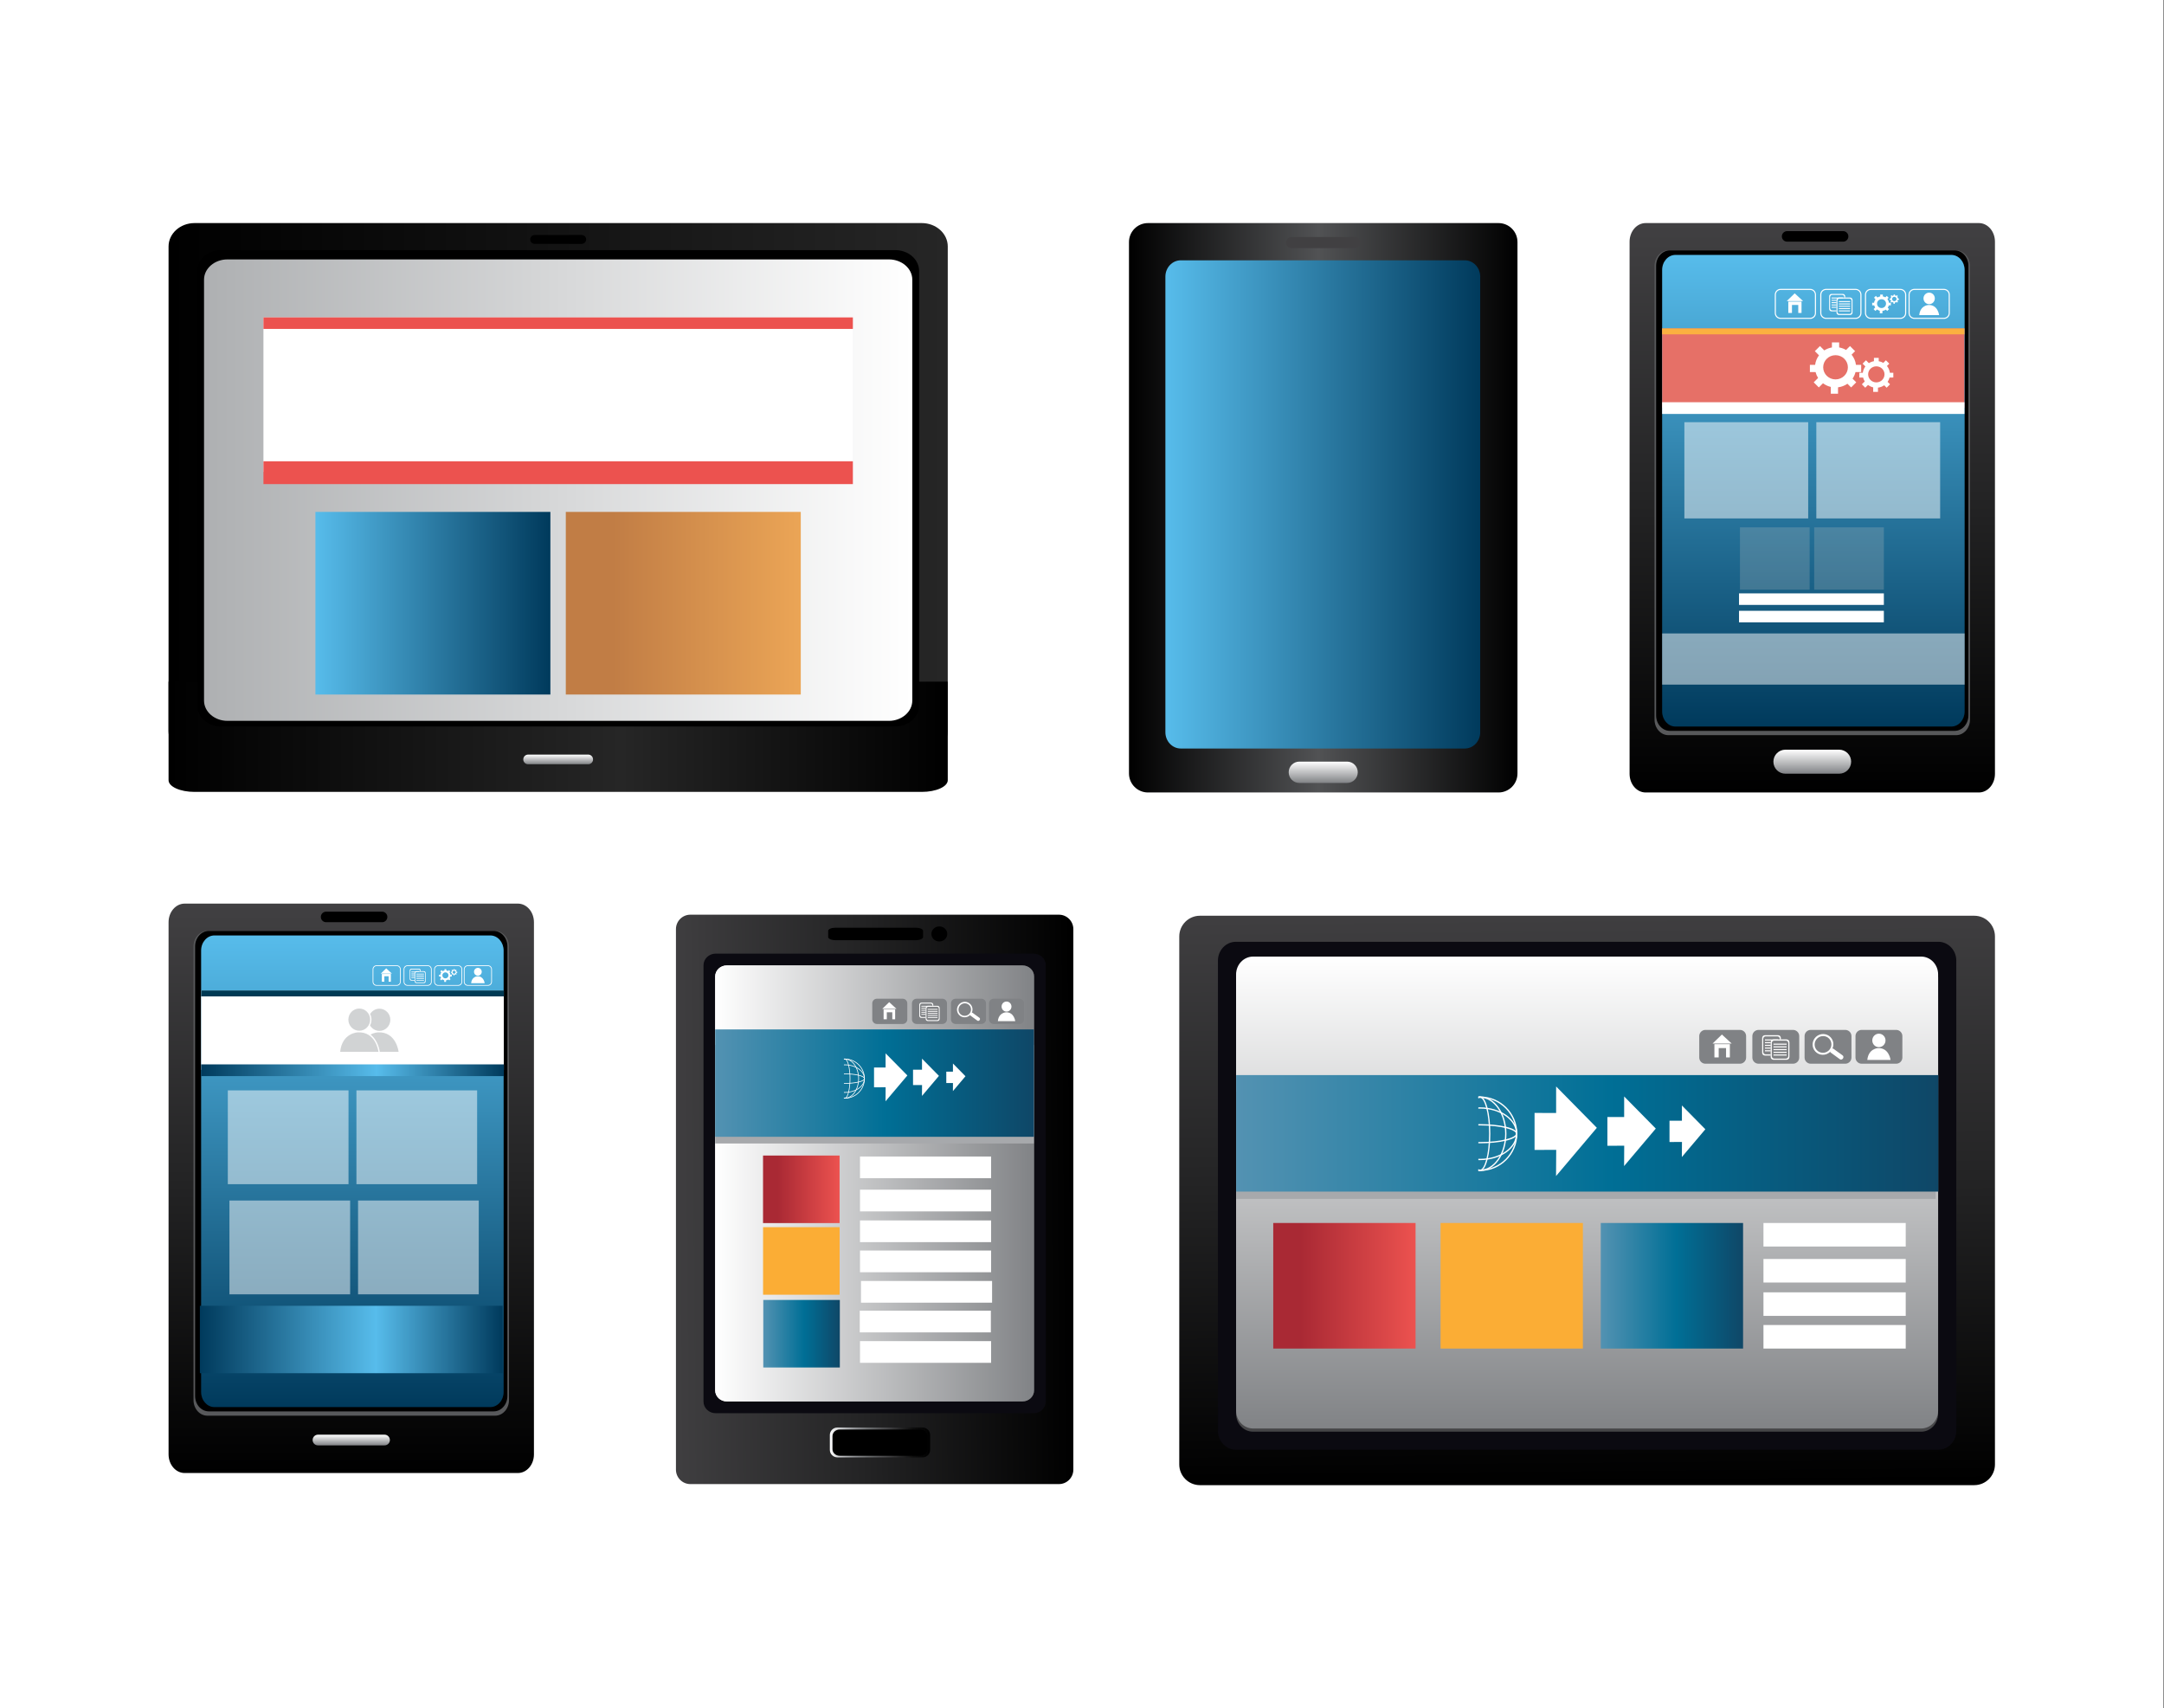 <?xml version="1.0" encoding="utf-8"?>
<!-- Generator: Adobe Illustrator 27.5.0, SVG Export Plug-In . SVG Version: 6.00 Build 0)  -->
<svg version="1.1" id="Capa_1" xmlns="http://www.w3.org/2000/svg" xmlns:xlink="http://www.w3.org/1999/xlink" x="0px" y="0px"
	 viewBox="0 0 2388 1885" style="enable-background:new 0 0 2388 1885;" xml:space="preserve">
<rect x="0" y="0" width="2388" height="1885" fill="#333333" stroke="none"/>
<rect x="0" y="0.002" style="fill:#FFFFFF;" width="2387.468" height="1884.842"/>
<g>
	<g>
		
			<linearGradient id="SVGID_1_" gradientUnits="userSpaceOnUse" x1="-1056.892" y1="-3874.992" x2="-409.389" y2="-3880.365" gradientTransform="matrix(0 1 -1 0 -2126.372 2046.696)">
			<stop  offset="0" style="stop-color:#414042"/>
			<stop  offset="0.48" style="stop-color:#242425"/>
			<stop  offset="1" style="stop-color:#000000"/>
		</linearGradient>
		<path style="fill:url(#SVGID_1_);" d="M1301.337,1033.266c0-12.604,10.221-22.836,22.829-22.836h854.464
			c12.608,0,22.829,10.232,22.829,22.836v582.615c0,12.606-10.221,22.831-22.829,22.831h-854.464
			c-12.608,0-22.829-10.225-22.829-22.831V1033.266z"/>
		<path style="fill:#0B0A11;" d="M1344.015,1059.908c0-11.446,8.861-20.733,19.785-20.733h775.207
			c10.924,0,19.781,9.288,19.781,20.733v518.936c0,11.448-8.861,20.74-19.781,20.74H1363.8c-10.931,0-19.785-9.292-19.785-20.74
			V1059.908z"/>
		
			<linearGradient id="SVGID_00000134954116239419033030000002277972995532612740_" gradientUnits="userSpaceOnUse" x1="-987.669" y1="-3877.77" x2="-466.965" y2="-3877.77" gradientTransform="matrix(0 1 -1 0 -2126.372 2046.696)">
			<stop  offset="0" style="stop-color:#FFFFFF"/>
			<stop  offset="1" style="stop-color:#454547"/>
		</linearGradient>
		<path style="fill:url(#SVGID_00000134954116239419033030000002277972995532612740_);" d="M1364.053,1078.685
			c0-10.859,8.42-19.658,18.779-19.658h737.142c10.368,0,18.768,8.799,18.768,19.658l-0.01,481.382
			c0,10.859-8.39,19.665-18.758,19.665h-737.152c-10.357,0-18.768-8.805-18.768-19.665V1078.685z"/>
		<g>
			
				<linearGradient id="SVGID_00000113354256037311875840000017971071338983037354_" gradientUnits="userSpaceOnUse" x1="-991.199" y1="-3877.765" x2="-470.489" y2="-3877.765" gradientTransform="matrix(0 1 -1 0 -2126.372 2046.696)">
				<stop  offset="0" style="stop-color:#FFFFFF"/>
				<stop  offset="1" style="stop-color:#818386"/>
			</linearGradient>
			<path style="fill:url(#SVGID_00000113354256037311875840000017971071338983037354_);" d="M1364.053,1075.157
				c0-10.855,8.411-19.66,18.768-19.66h737.152c10.368,0,18.758,8.805,18.758,19.66v481.386c0,10.859-8.399,19.664-18.766,19.664
				h-737.144c-10.357,0-18.768-8.805-18.768-19.664V1075.157z"/>
			<rect x="1364.116" y="1204.814" style="fill:#A7A9AC;" width="771.958" height="118.015"/>
			<rect x="1946.001" y="1349.447" style="fill:#FFFFFF;" width="156.993" height="25.981"/>
			<rect x="1946.001" y="1389.157" style="fill:#FFFFFF;" width="156.993" height="25.981"/>
			<rect x="1946.001" y="1425.966" style="fill:#FFFFFF;" width="156.993" height="25.978"/>
			<rect x="1946.001" y="1462.014" style="fill:#FFFFFF;" width="156.993" height="25.984"/>
			<path style="fill:#808285;" d="M1926.863,1166.885c0,3.768-3.048,6.823-6.812,6.823h-38.097c-3.758,0-6.812-3.054-6.812-6.823
				v-23.651c0-3.775,3.054-6.827,6.812-6.827h38.097c3.764,0,6.812,3.052,6.812,6.827V1166.885z"/>
			<path style="fill:#808285;" d="M1985.462,1166.885c0,3.768-3.048,6.823-6.812,6.823h-38.097c-3.753,0-6.812-3.054-6.812-6.823
				v-23.651c0-3.775,3.059-6.827,6.812-6.827h38.097c3.764,0,6.812,3.052,6.812,6.827V1166.885z"/>
			<path style="fill:#808285;" d="M2043.103,1166.885c0,3.768-3.058,6.823-6.822,6.823h-38.086c-3.775,0-6.823-3.054-6.823-6.823
				v-23.651c0-3.775,3.048-6.827,6.823-6.827h38.086c3.764,0,6.822,3.052,6.822,6.827V1166.885z"/>
			<path style="fill:#808285;" d="M2099.282,1166.885c0,3.768-3.054,6.823-6.823,6.823h-38.086c-3.775,0-6.823-3.054-6.823-6.823
				v-23.651c0-3.775,3.047-6.827,6.823-6.827h38.086c3.768,0,6.823,3.052,6.823,6.827V1166.885z"/>
			
				<linearGradient id="SVGID_00000138544038481496358820000010771801713483703471_" gradientUnits="userSpaceOnUse" x1="1364.116" y1="1250.53" x2="2139.007" y2="1250.53">
				<stop  offset="0" style="stop-color:#5392B2"/>
				<stop  offset="0.532" style="stop-color:#006F96"/>
				<stop  offset="1" style="stop-color:#0F4767"/>
			</linearGradient>
			
				<rect x="1364.116" y="1186.256" style="fill:url(#SVGID_00000138544038481496358820000010771801713483703471_);" width="774.891" height="128.549"/>
			<g>
				<g>
					<path style="fill:#FFFFFF;" d="M1633.226,1209.831c-0.623,0-1.242,0.02-1.861,0.041v1.431c0.619-0.026,1.238-0.041,1.861-0.041
						c21.887,0,39.701,17.803,39.701,39.698c0,21.892-17.814,39.706-39.701,39.706c-0.623,0-1.242-0.019-1.861-0.046v1.42
						c0.619,0.031,1.238,0.05,1.861,0.05c22.678,0,41.132-18.452,41.132-41.13
						C1674.358,1228.283,1655.904,1209.831,1633.226,1209.831z"/>
				</g>
				<g>
					<path style="fill:#FFFFFF;" d="M1633.226,1209.831c-0.628,0-1.246,0.035-1.861,0.091v1.431c0.615-0.05,1.234-0.091,1.861-0.091
						c15.279,0,27.705,17.803,27.705,39.698c0,21.892-12.426,39.706-27.705,39.706c-0.628,0-1.246-0.041-1.861-0.097V1292
						c0.615,0.052,1.234,0.091,1.861,0.091c16.059,0,29.13-18.452,29.13-41.13
						C1662.356,1228.283,1649.285,1209.831,1633.226,1209.831z"/>
				</g>
				<g>
					<path style="fill:#FFFFFF;" d="M1633.223,1209.831c-0.639,0-1.262,0.173-1.857,0.498v1.699
						c0.619-0.502,1.238-0.766,1.857-0.766c4.814,0,9.972,15.946,9.972,39.698c0,23.753-5.158,39.706-9.972,39.706
						c-0.619,0-1.238-0.269-1.857-0.777v1.706c0.595,0.325,1.219,0.496,1.857,0.496c7.136,0,11.398-20.911,11.398-41.13
						C1644.62,1230.738,1640.359,1209.831,1633.223,1209.831z"/>
				</g>
				<g>
					<path style="fill:#FFFFFF;" d="M1633.226,1221.827c-0.623,0-1.242,0.015-1.861,0.035v1.422
						c0.619-0.015,1.238-0.032,1.861-0.032c21.887,0,39.701,12.428,39.701,27.709c0,15.277-17.814,27.699-39.701,27.699
						c-0.623,0-1.242,0-1.861-0.031v1.431c0.619,0.02,1.238,0.03,1.861,0.03c22.678,0,41.132-13.065,41.132-29.13
						C1674.358,1234.898,1655.904,1221.827,1633.226,1221.827z"/>
				</g>
				<g>
					<path style="fill:#FFFFFF;" d="M1633.226,1240.385c-0.623,0-1.242,0-1.861,0.011v1.426c0.615-0.006,1.234-0.006,1.861-0.006
						c23.398,0,39.701,4.818,39.701,9.144c0,4.327-16.303,9.152-39.701,9.152c-0.628,0-1.246-0.007-1.861-0.015v1.428
						c0.619,0.007,1.238,0.007,1.861,0.007c19.94,0,41.132-3.708,41.132-10.572
						C1674.358,1244.093,1653.166,1240.385,1633.226,1240.385z"/>
				</g>
			</g>
			<g>
				<polygon style="fill:#FFFFFF;" points="1900.138,1141.49 1889.852,1151.451 1910.943,1151.451 				"/>
				<polygon style="fill:#FFFFFF;" points="1891.872,1152.141 1891.872,1166.758 1896.599,1166.758 1896.599,1156.447 
					1904.725,1156.447 1904.725,1166.758 1908.924,1166.758 1908.924,1152.141 				"/>
			</g>
			<g>
				<path style="fill:#FFFFFF;" d="M2033.683,1167.992c-0.846,1.16-2.322,1.515-3.301,0.796l-10.134-7.366
					c-0.985-0.71-1.098-2.236-0.26-3.387l0,0c0.837-1.156,2.318-1.511,3.303-0.797l10.128,7.363
					C2034.399,1165.318,2034.52,1166.829,2033.683,1167.992L2033.683,1167.992z"/>
				<path style="fill:#FFFFFF;" d="M2003.215,1160.215c4.249,4.627,11.502,4.874,16.19,0.558c4.68-4.311,5.022-11.554,0.771-16.179
					c-4.27-4.625-11.515-4.87-16.201-0.558C1999.289,1148.347,1998.953,1155.6,2003.215,1160.215z M2005.497,1145.678
					c3.784-3.479,9.628-3.275,13.067,0.457c3.437,3.729,3.154,9.578-0.619,13.056c-3.779,3.485-9.632,3.281-13.067-0.45
					C2001.438,1155.011,2001.718,1149.159,2005.497,1145.678z"/>
			</g>
			<g>
				<rect x="1947.634" y="1146.892" style="fill:#FFFFFF;" width="14.507" height="1.175"/>
				<g>
					<g>
						<path style="fill:#FFFFFF;" d="M1948.482,1163.396c-1.506,0-2.729-1.223-2.729-2.725v-14.405c0-1.511,1.223-2.729,2.729-2.729
							h12.811c1.507,0,2.73,1.219,2.73,2.729v0.625h1.197v-1.578c0-1.705-1.375-3.084-3.08-3.084h-14.496
							c-1.714,0-3.095,1.379-3.095,3.084v16.301c0,1.705,1.381,3.089,3.095,3.089h6.34v-1.308H1948.482z"/>
						<path style="fill:#FFFFFF;" d="M1947.634,1151.066h6.35v-1.091c0-0.03,0-0.061,0-0.091h-6.35V1151.066z"/>
						<rect x="1947.634" y="1152.877" style="fill:#FFFFFF;" width="6.351" height="1.182"/>
						<rect x="1947.634" y="1155.875" style="fill:#FFFFFF;" width="6.351" height="1.175"/>
						<rect x="1947.634" y="1158.866" style="fill:#FFFFFF;" width="6.351" height="1.177"/>
						<path style="fill:#FFFFFF;" d="M1971.571,1146.892h-6.351h-1.197h-6.955c-1.673,0-3.028,1.333-3.084,2.991
							c0,0.03,0,0.061,0,0.091v1.091v1.812v1.182v1.816v1.175v1.816v1.177v3.353v1.308v1.578c0,1.703,1.381,3.084,3.084,3.084
							h14.502c1.708,0,3.082-1.381,3.082-3.084v-16.307C1974.653,1148.275,1973.279,1146.892,1971.571,1146.892z M1973.451,1165.334
							c0,1.507-1.219,2.723-2.729,2.723h-12.811c-1.502,0-2.73-1.216-2.73-2.723v-0.63v-1.308v-3.353v-1.177v-1.816v-1.175v-1.816
							v-1.182v-1.812v-0.143c0-0.364,0.076-0.719,0.215-1.039c0.405-0.989,1.379-1.68,2.515-1.68h6.113h1.197h5.502
							c1.511,0,2.729,1.219,2.729,2.719V1165.334z"/>
					</g>
					<rect x="1957.064" y="1151.553" style="fill:#FFFFFF;" width="14.507" height="1.182"/>
					<rect x="1957.064" y="1154.546" style="fill:#FFFFFF;" width="14.507" height="1.186"/>
					<rect x="1957.064" y="1157.537" style="fill:#FFFFFF;" width="14.507" height="1.182"/>
					<rect x="1957.064" y="1160.531" style="fill:#FFFFFF;" width="14.507" height="1.182"/>
					<rect x="1957.064" y="1163.522" style="fill:#FFFFFF;" width="14.507" height="1.182"/>
				</g>
			</g>
			<g>
				<path style="fill:#FFFFFF;" d="M2080.691,1148.003c0,4.108-3.266,7.435-7.309,7.435c-4.026,0-7.292-3.327-7.292-7.435
					c0-4.108,3.266-7.438,7.292-7.438C2077.425,1140.565,2080.691,1143.894,2080.691,1148.003z"/>
				<path style="fill:#FFFFFF;" d="M2072.338,1156.524c0,0-10.455,0.329-11.742,13.024h25.638
					C2086.234,1169.548,2084.652,1155.875,2072.338,1156.524z"/>
			</g>
			
				<linearGradient id="SVGID_00000157266490892858385550000012160671736874052258_" gradientUnits="userSpaceOnUse" x1="1405.038" y1="1418.723" x2="1562.091" y2="1418.723">
				<stop  offset="0.19" style="stop-color:#A92934"/>
				<stop  offset="1" style="stop-color:#EC524F"/>
			</linearGradient>
			
				<rect x="1405.038" y="1349.447" style="fill:url(#SVGID_00000157266490892858385550000012160671736874052258_);" width="157.053" height="138.551"/>
			<rect x="1589.684" y="1349.447" style="fill:#FBAD35;" width="157.053" height="138.551"/>
			
				<linearGradient id="SVGID_00000151530779061444852690000018290370611621760674_" gradientUnits="userSpaceOnUse" x1="1766.453" y1="1418.723" x2="1923.502" y2="1418.723">
				<stop  offset="0" style="stop-color:#5392B2"/>
				<stop  offset="0.532" style="stop-color:#006F96"/>
				<stop  offset="1" style="stop-color:#0F4767"/>
			</linearGradient>
			
				<rect x="1766.453" y="1349.447" style="fill:url(#SVGID_00000151530779061444852690000018290370611621760674_);" width="157.049" height="138.551"/>
			<polygon style="fill:#FFFFFF;" points="1762.126,1244.424 1717.207,1198.825 1717.207,1228.05 1693.408,1228.03 
				1693.408,1268.82 1717.298,1268.76 1717.115,1297.64 			"/>
			<polygon style="fill:#FFFFFF;" points="1827.186,1245.275 1792.275,1209.831 1792.275,1232.546 1773.782,1232.524 
				1773.782,1264.236 1792.345,1264.184 1792.204,1286.634 			"/>
			<polygon style="fill:#FFFFFF;" points="1881.868,1246.037 1856.011,1219.792 1856.011,1236.612 1842.316,1236.602 
				1842.316,1260.082 1856.067,1260.045 1855.961,1276.666 			"/>
		</g>
	</g>
	<g>
		
			<linearGradient id="SVGID_00000140732932634879835400000007444713235790708640_" gradientUnits="userSpaceOnUse" x1="731.512" y1="1325.343" x2="1183.466" y2="1321.592">
			<stop  offset="0" style="stop-color:#414042"/>
			<stop  offset="0.48" style="stop-color:#242425"/>
			<stop  offset="1" style="stop-color:#000000"/>
		</linearGradient>
		<path style="fill:url(#SVGID_00000140732932634879835400000007444713235790708640_);" d="M761.85,1637.545
			c-8.801,0-15.941-7.134-15.941-15.933V1025.2c0-8.798,7.141-15.937,15.941-15.937h406.66c8.794,0,15.937,7.139,15.937,15.937
			v596.411c0,8.799-7.143,15.933-15.937,15.933H761.85z"/>
		<path style="fill:#0B0A11;" d="M789.81,1559.357c-7.452,0-13.482-5.762-13.482-12.866v-481.403c0-7.104,6.03-12.864,13.482-12.864
			h350.731c7.452,0,13.483,5.76,13.483,12.864v481.403c0,7.104-6.031,12.866-13.483,12.866H789.81z"/>
		
			<linearGradient id="SVGID_00000119110206440927621220000007430589483702627504_" gradientUnits="userSpaceOnUse" x1="789.226" y1="1305.79" x2="1141.126" y2="1305.79">
			<stop  offset="0" style="stop-color:#FFFFFF"/>
			<stop  offset="1" style="stop-color:#454547"/>
		</linearGradient>
		<path style="fill:url(#SVGID_00000119110206440927621220000007430589483702627504_);" d="M802.02,1546.32
			c-7.067,0-12.795-5.465-12.795-12.205v-456.646c0-6.745,5.727-12.21,12.795-12.21h326.314c7.065,0,12.792,5.465,12.792,12.21
			v456.646c0,6.74-5.727,12.205-12.792,12.205H802.02z"/>
		<g>
			
				<linearGradient id="SVGID_00000025416310038213536360000014929923488478280836_" gradientUnits="userSpaceOnUse" x1="915.76" y1="1591.588" x2="1026.408" y2="1591.588">
				<stop  offset="0" style="stop-color:#FFFFFF"/>
				<stop  offset="0.073" style="stop-color:#D7D8DA"/>
				<stop  offset="0.165" style="stop-color:#AEB0B3"/>
				<stop  offset="0.262" style="stop-color:#8C8E91"/>
				<stop  offset="0.362" style="stop-color:#717375"/>
				<stop  offset="0.467" style="stop-color:#595A5C"/>
				<stop  offset="0.577" style="stop-color:#444446"/>
				<stop  offset="0.695" style="stop-color:#282829"/>
				<stop  offset="0.827" style="stop-color:#0D0D0D"/>
				<stop  offset="1" style="stop-color:#000000"/>
			</linearGradient>
			<path style="fill:url(#SVGID_00000025416310038213536360000014929923488478280836_);" d="M1026.408,1599.833
				c0,4.557-3.771,8.251-8.405,8.251h-93.846c-4.632,0-8.398-3.694-8.398-8.251v-16.498c0-4.549,3.766-8.242,8.398-8.242h93.846
				c4.634,0,8.405,3.693,8.405,8.242V1599.833z"/>
			<path d="M1023.378,1599.06c0,4.002-3.565,7.245-7.957,7.245h-88.802c-4.394,0-7.955-3.243-7.955-7.245v-14.487
				c0-3.998,3.561-7.249,7.955-7.249h88.802c4.392,0,7.957,3.251,7.957,7.249V1599.06z"/>
		</g>
		<g>
			<path d="M1018.618,1033.953c0,1.903-3.567,3.439-7.953,3.439h-88.813c-4.394,0-7.948-1.537-7.948-3.439v-6.874
				c0-1.896,3.554-3.433,7.948-3.433h88.813c4.385,0,7.953,1.536,7.953,3.433V1033.953z"/>
			<path d="M1045.315,1030.512c0,4.599-3.922,8.316-8.751,8.316c-4.833,0-8.753-3.717-8.753-8.316c0-4.587,3.92-8.307,8.753-8.307
				C1041.393,1022.205,1045.315,1025.926,1045.315,1030.512z"/>
		</g>
		<g>
			
				<linearGradient id="SVGID_00000169544131607955924500000009071411002996921768_" gradientUnits="userSpaceOnUse" x1="789.226" y1="1305.79" x2="1141.126" y2="1305.79">
				<stop  offset="0" style="stop-color:#FFFFFF"/>
				<stop  offset="1" style="stop-color:#818386"/>
			</linearGradient>
			<path style="fill:url(#SVGID_00000169544131607955924500000009071411002996921768_);" d="M802.02,1546.32
				c-7.067,0-12.795-5.465-12.795-12.205v-456.646c0-6.745,5.727-12.21,12.795-12.21h326.314c7.065,0,12.792,5.465,12.792,12.21
				v456.646c0,6.74-5.727,12.205-12.792,12.205H802.02z"/>
			<rect x="789.174" y="1152.97" style="fill:#A7A9AC;" width="351.614" height="108.763"/>
			<rect x="949.015" y="1276.103" style="fill:#FFFFFF;" width="144.681" height="23.944"/>
			<rect x="949.015" y="1312.701" style="fill:#FFFFFF;" width="144.681" height="23.948"/>
			<rect x="949.015" y="1346.625" style="fill:#FFFFFF;" width="144.681" height="23.95"/>
			<rect x="949.015" y="1379.843" style="fill:#FFFFFF;" width="144.681" height="23.948"/>
			<rect x="950.097" y="1413.427" style="fill:#FFFFFF;" width="144.683" height="23.948"/>
			<rect x="948.751" y="1446.204" style="fill:#FFFFFF;" width="144.676" height="23.95"/>
			<rect x="949.015" y="1479.79" style="fill:#FFFFFF;" width="144.681" height="23.944"/>
			<path style="fill:#808285;" d="M1001.216,1124.763c0,2.807-2.279,5.091-5.097,5.091h-28.47c-2.805,0-5.086-2.283-5.086-5.091
				v-17.68c0-2.818,2.281-5.102,5.086-5.102h28.47c2.818,0,5.097,2.284,5.097,5.102V1124.763z"/>
			<path style="fill:#808285;" d="M1045.003,1124.763c0,2.807-2.279,5.091-5.097,5.091h-28.461c-2.805,0-5.095-2.283-5.095-5.091
				v-17.68c0-2.818,2.29-5.102,5.095-5.102h28.461c2.818,0,5.097,2.284,5.097,5.102V1124.763z"/>
			<path style="fill:#808285;" d="M1088.077,1124.763c0,2.807-2.279,5.091-5.091,5.091h-28.472c-2.81,0-5.091-2.283-5.091-5.091
				v-17.68c0-2.818,2.281-5.102,5.091-5.102h28.472c2.812,0,5.091,2.284,5.091,5.102V1124.763z"/>
			<path style="fill:#808285;" d="M1130.057,1124.763c0,2.807-2.279,5.091-5.097,5.091h-28.461c-2.814,0-5.095-2.283-5.095-5.091
				v-17.68c0-2.818,2.282-5.102,5.095-5.102h28.461c2.818,0,5.097,2.284,5.097,5.102V1124.763z"/>
			
				<linearGradient id="SVGID_00000163752350704601683640000011035554340224929457_" gradientUnits="userSpaceOnUse" x1="789.174" y1="1195.103" x2="1140.91" y2="1195.103">
				<stop  offset="0" style="stop-color:#5392B2"/>
				<stop  offset="0.532" style="stop-color:#006F96"/>
				<stop  offset="1" style="stop-color:#0F4767"/>
			</linearGradient>
			
				<rect x="789.174" y="1135.869" style="fill:url(#SVGID_00000163752350704601683640000011035554340224929457_);" width="351.736" height="118.469"/>
			<g>
				<g>
					<path style="fill:#FFFFFF;" d="M932.283,1168.135c-0.331,0-0.66,0.008-0.996,0.028v0.764c0.336-0.019,0.664-0.03,0.996-0.03
						c11.723,0,21.264,9.536,21.264,21.266c0,11.719-9.541,21.255-21.264,21.255c-0.331,0-0.66-0.006-0.996-0.026v0.766
						c0.336,0.011,0.664,0.022,0.996,0.022c12.143,0,22.026-9.874,22.026-22.017
						C954.309,1178.018,944.426,1168.135,932.283,1168.135z"/>
				</g>
				<g>
					<path style="fill:#FFFFFF;" d="M932.283,1168.135c-0.34,0-0.664,0.019-0.996,0.047v0.773c0.331-0.028,0.656-0.058,0.996-0.058
						c8.186,0,14.838,9.536,14.838,21.266c0,11.719-6.651,21.255-14.838,21.255c-0.34,0-0.664-0.021-0.996-0.05v0.764
						c0.331,0.032,0.656,0.047,0.996,0.047c8.606,0,15.595-9.874,15.595-22.017C947.879,1178.018,940.889,1168.135,932.283,1168.135
						z"/>
				</g>
				<g>
					<path style="fill:#FFFFFF;" d="M932.283,1168.135c-0.34,0-0.673,0.095-0.996,0.264v0.914c0.336-0.268,0.664-0.415,0.996-0.415
						c2.58,0,5.34,8.547,5.34,21.266c0,12.712-2.76,21.255-5.34,21.255c-0.331,0-0.66-0.145-0.996-0.411v0.909
						c0.323,0.178,0.656,0.264,0.996,0.264c3.825,0,6.1-11.193,6.1-22.017S936.108,1168.135,932.283,1168.135z"/>
				</g>
				<g>
					<path style="fill:#FFFFFF;" d="M932.283,1174.561c-0.331,0-0.66,0.008-0.996,0.017v0.764c0.336-0.009,0.664-0.02,0.996-0.02
						c11.723,0,21.264,6.651,21.264,14.839c0,8.176-9.541,14.827-21.264,14.827c-0.331,0-0.66,0-0.996-0.015v0.769
						c0.336,0.011,0.664,0.011,0.996,0.011c12.143,0,22.026-6.996,22.026-15.591
						C954.309,1181.561,944.426,1174.561,932.283,1174.561z"/>
				</g>
				<g>
					<path style="fill:#FFFFFF;" d="M932.283,1184.498c-0.331,0-0.66,0-0.996,0.006v0.758c0.331,0,0.656,0,0.996,0
						c12.528,0,21.264,2.58,21.264,4.901c0,2.312-8.736,4.896-21.264,4.896c-0.34,0-0.664-0.007-0.996-0.007v0.762
						c0.336,0.007,0.664,0.007,0.996,0.007c10.684,0,22.026-1.985,22.026-5.658C954.309,1186.483,942.967,1184.498,932.283,1184.498
						z"/>
				</g>
			</g>
			<g>
				<polygon style="fill:#FFFFFF;" points="981.236,1105.778 973.556,1113.219 989.318,1113.219 				"/>
				<polygon style="fill:#FFFFFF;" points="975.065,1113.739 975.065,1124.661 978.597,1124.661 978.597,1116.955 984.666,1116.955 
					984.666,1124.661 987.809,1124.661 987.809,1113.739 				"/>
			</g>
			<g>
				<path style="fill:#FFFFFF;" d="M1081.038,1125.585c-0.63,0.862-1.732,1.126-2.467,0.595l-7.573-5.509
					c-0.736-0.532-0.818-1.666-0.197-2.53l0,0c0.634-0.861,1.742-1.125,2.467-0.591l7.576,5.503
					C1081.572,1123.583,1081.665,1124.724,1081.038,1125.585L1081.038,1125.585z"/>
				<path style="fill:#FFFFFF;" d="M1058.267,1119.773c3.175,3.457,8.602,3.641,12.097,0.418c3.5-3.225,3.76-8.638,0.576-12.086
					c-3.184-3.457-8.602-3.645-12.102-0.424C1055.339,1110.908,1055.085,1116.319,1058.267,1119.773z M1059.975,1108.91
					c2.825-2.606,7.197-2.448,9.768,0.336c2.563,2.788,2.357,7.16-0.468,9.76c-2.82,2.604-7.194,2.448-9.764-0.329
					C1056.941,1115.875,1057.153,1111.514,1059.975,1108.91z"/>
			</g>
			<g>
				<rect x="1016.731" y="1109.819" style="fill:#FFFFFF;" width="10.846" height="0.883"/>
				<g>
					<g>
						<path style="fill:#FFFFFF;" d="M1017.363,1122.15c-1.119,0-2.035-0.913-2.035-2.039v-10.762c0-1.13,0.915-2.039,2.035-2.039
							h9.582c1.119,0,2.035,0.909,2.035,2.039v0.47h0.9v-1.182c0-1.277-1.032-2.305-2.303-2.305h-10.84
							c-1.277,0-2.306,1.028-2.306,2.305v12.19c0,1.268,1.029,2.303,2.306,2.303h4.742v-0.98H1017.363z"/>
						<path style="fill:#FFFFFF;" d="M1016.731,1112.938h4.749v-0.818c0-0.021,0-0.043,0-0.069h-4.749V1112.938z"/>
						<rect x="1016.731" y="1114.284" style="fill:#FFFFFF;" width="4.749" height="0.885"/>
						<rect x="1016.731" y="1116.529" style="fill:#FFFFFF;" width="4.749" height="0.874"/>
						<rect x="1016.731" y="1118.758" style="fill:#FFFFFF;" width="4.749" height="0.887"/>
						<path style="fill:#FFFFFF;" d="M1034.622,1109.819h-4.742h-0.9h-5.202c-1.249,0-2.259,0.998-2.299,2.232
							c0,0.026,0,0.048,0,0.069v0.818v1.346v0.885v1.36v0.874v1.355v0.887v2.504v0.98v1.173c0,1.277,1.028,2.309,2.299,2.309h10.844
							c1.273,0,2.303-1.032,2.303-2.309v-12.184C1036.926,1110.849,1035.895,1109.819,1034.622,1109.819z M1036.027,1123.598
							c0,1.125-0.915,2.039-2.035,2.039h-9.582c-1.123,0-2.03-0.914-2.03-2.039v-0.468v-0.98v-2.504v-0.887v-1.355v-0.874v-1.36
							v-0.885v-1.346v-0.104c0-0.281,0.052-0.537,0.149-0.784c0.307-0.732,1.032-1.251,1.881-1.251h4.569h0.9h4.112
							c1.119,0,2.035,0.909,2.035,2.035V1123.598z"/>
					</g>
					<rect x="1023.778" y="1113.304" style="fill:#FFFFFF;" width="10.844" height="0.877"/>
					<rect x="1023.778" y="1115.537" style="fill:#FFFFFF;" width="10.844" height="0.883"/>
					<rect x="1023.778" y="1117.771" style="fill:#FFFFFF;" width="10.844" height="0.885"/>
					<rect x="1023.778" y="1120.014" style="fill:#FFFFFF;" width="10.844" height="0.881"/>
					<rect x="1023.778" y="1122.245" style="fill:#FFFFFF;" width="10.844" height="0.885"/>
				</g>
			</g>
			<g>
				<path style="fill:#FFFFFF;" d="M1116.17,1110.648c0,3.063-2.439,5.556-5.463,5.556c-3.015,0-5.455-2.494-5.455-5.556
					c0-3.072,2.439-5.556,5.455-5.556C1113.73,1105.092,1116.17,1107.576,1116.17,1110.648z"/>
				<path style="fill:#FFFFFF;" d="M1109.929,1117.016c0,0-7.816,0.245-8.779,9.734h19.167
					C1120.317,1126.749,1119.128,1116.529,1109.929,1117.016z"/>
			</g>
			
				<linearGradient id="SVGID_00000116949704135608402810000011441389098713470620_" gradientUnits="userSpaceOnUse" x1="842.02" y1="1312.286" x2="926.489" y2="1312.286">
				<stop  offset="0.19" style="stop-color:#A92934"/>
				<stop  offset="1" style="stop-color:#EC524F"/>
			</linearGradient>
			
				<rect x="842.02" y="1275.026" style="fill:url(#SVGID_00000116949704135608402810000011441389098713470620_);" width="84.469" height="74.521"/>
			<rect x="842.059" y="1354.058" style="fill:#FBAD35;" width="84.467" height="74.528"/>
			
				<linearGradient id="SVGID_00000005956103106174704230000003518991836252261034_" gradientUnits="userSpaceOnUse" x1="842.288" y1="1471.625" x2="926.764" y2="1471.625">
				<stop  offset="0" style="stop-color:#5392B2"/>
				<stop  offset="0.532" style="stop-color:#006F96"/>
				<stop  offset="1" style="stop-color:#0F4767"/>
			</linearGradient>
			
				<rect x="842.288" y="1434.362" style="fill:url(#SVGID_00000005956103106174704230000003518991836252261034_);" width="84.476" height="74.525"/>
			<polygon style="fill:#FFFFFF;" points="1001.3,1186.656 977.259,1162.247 977.259,1177.894 964.513,1177.881 964.513,1199.723 
				977.303,1199.684 977.201,1215.156 			"/>
			<polygon style="fill:#FFFFFF;" points="1036.14,1187.117 1017.45,1168.135 1017.45,1180.299 1007.545,1180.288 
				1007.545,1197.264 1017.486,1197.24 1017.411,1209.258 			"/>
			<polygon style="fill:#FFFFFF;" points="1065.419,1187.522 1051.581,1173.472 1051.581,1182.479 1044.24,1182.47 
				1044.24,1195.041 1051.607,1195.026 1051.553,1203.924 			"/>
		</g>
	</g>
	<g>
		<g>
			<g>
				
					<linearGradient id="SVGID_00000078012230719874107960000004687736134237945223_" gradientUnits="userSpaceOnUse" x1="394.166" y1="-4911.648" x2="1022.447" y2="-4911.648" gradientTransform="matrix(0 1 -1 0 -2911.789 -148.029)">
					<stop  offset="0" style="stop-color:#414042"/>
					<stop  offset="0.48" style="stop-color:#242425"/>
					<stop  offset="1" style="stop-color:#000000"/>
				</linearGradient>
				<path style="fill:url(#SVGID_00000078012230719874107960000004687736134237945223_);" d="M1816.003,874.418
					c-9.801,0-17.743-9.203-17.743-20.545V266.684c0-11.355,7.942-20.547,17.743-20.547h367.727c9.79,0,17.729,9.193,17.729,20.547
					v587.188c0,11.342-7.939,20.545-17.729,20.545H1816.003z"/>
				<path style="fill:#58595B;" d="M1841.102,811.176c-8.446,0-15.303-7.684-15.303-17.16V293.448
					c0-9.476,6.857-17.151,15.303-17.151h317.519c8.45,0,15.29,7.675,15.29,17.151v500.568c0,9.476-6.84,17.16-15.29,17.16H1841.102
					z"/>
				<path d="M1842.706,806.423c-8.37,0-15.16-7.606-15.16-16.978V293.266c0-9.372,6.79-16.969,15.16-16.969h314.303
					c8.387,0,15.158,7.597,15.158,16.969v496.178c0,9.372-6.771,16.978-15.158,16.978H1842.706z"/>
				
					<linearGradient id="SVGID_00000109007206747279595540000002108917556947715753_" gradientUnits="userSpaceOnUse" x1="429.291" y1="-4912.883" x2="949.712" y2="-4912.883" gradientTransform="matrix(0 1 -1 0 -2911.789 -148.029)">
					<stop  offset="0" style="stop-color:#57BCEB"/>
					<stop  offset="1" style="stop-color:#003A5C"/>
				</linearGradient>
				<path style="fill:url(#SVGID_00000109007206747279595540000002108917556947715753_);" d="M1848.864,801.683
					c-8.113,0-14.678-7.455-14.678-16.636V297.89c0-9.184,6.565-16.628,14.678-16.628h304.463c8.099,0,14.675,7.444,14.675,16.628
					v487.157c0,9.181-6.576,16.636-14.675,16.636H1848.864z"/>
				
					<linearGradient id="SVGID_00000010281471424986670370000003295460485407392904_" gradientUnits="userSpaceOnUse" x1="1999.861" y1="827.197" x2="1999.861" y2="853.717">
					<stop  offset="0" style="stop-color:#FFFFFF"/>
					<stop  offset="1" style="stop-color:#818386"/>
				</linearGradient>
				<path style="fill:url(#SVGID_00000010281471424986670370000003295460485407392904_);" d="M2042.761,840.457
					c0,7.325-5.94,13.26-13.262,13.26h-59.277c-7.324,0-13.262-5.935-13.262-13.26l0,0c0-7.32,5.937-13.26,13.262-13.26h59.277
					C2036.821,827.197,2042.761,833.137,2042.761,840.457L2042.761,840.457z"/>
			</g>
			<path d="M2039.702,260.836c0,3.214-2.602,5.814-5.818,5.814h-61.781c-3.203,0-5.818-2.599-5.818-5.814l0,0
				c0-3.208,2.615-5.805,5.818-5.805h61.781C2037.1,255.031,2039.702,257.628,2039.702,260.836L2039.702,260.836z"/>
		</g>
		<g>
			<rect x="1834.186" y="698.939" style="opacity:0.5;fill:#FFFFFF;" width="333.816" height="56.463"/>
			<g>
				<g>
					<g>
						<path style="fill:#FFFFFF;" d="M1997.542,351.855h-32.621c-3.563,0-6.431-2.883-6.431-6.433v-20.255
							c0-3.55,2.868-6.439,6.431-6.439h32.621c3.55,0,6.426,2.889,6.426,6.439v20.255
							C2003.969,348.971,2001.092,351.855,1997.542,351.855z M1964.921,319.929c-2.898,0-5.232,2.348-5.232,5.238v20.255
							c0,2.89,2.333,5.241,5.232,5.241h32.621c2.881,0,5.232-2.351,5.232-5.241v-20.255c0-2.89-2.351-5.238-5.232-5.238H1964.921z"
							/>
					</g>
					<g>
						<path style="fill:#FFFFFF;" d="M2047.726,351.855h-32.638c-3.545,0-6.426-2.883-6.426-6.433v-20.255
							c0-3.55,2.881-6.439,6.426-6.439h32.638c3.55,0,6.431,2.889,6.431,6.439v20.255
							C2054.157,348.971,2051.276,351.855,2047.726,351.855z M2015.088,319.929c-2.881,0-5.214,2.348-5.214,5.238v20.255
							c0,2.89,2.333,5.241,5.214,5.241h32.638c2.881,0,5.221-2.351,5.221-5.241v-20.255c0-2.89-2.34-5.238-5.221-5.238H2015.088z"/>
					</g>
					<g>
						<path style="fill:#FFFFFF;" d="M2097.059,351.855h-32.612c-3.545,0-6.44-2.883-6.44-6.433v-20.255
							c0-3.55,2.894-6.439,6.44-6.439h32.612c3.55,0,6.457,2.889,6.457,6.439v20.255
							C2103.515,348.971,2100.609,351.855,2097.059,351.855z M2064.447,319.929c-2.89,0-5.238,2.348-5.238,5.238v20.255
							c0,2.89,2.348,5.241,5.238,5.241h32.612c2.898,0,5.249-2.351,5.249-5.241v-20.255c0-2.89-2.351-5.238-5.249-5.238H2064.447z"
							/>
					</g>
					<g>
						<path style="fill:#FFFFFF;" d="M2145.176,351.855h-32.63c-3.55,0-6.427-2.883-6.427-6.433v-20.255
							c0-3.55,2.877-6.439,6.427-6.439h32.63c3.558,0,6.439,2.889,6.439,6.439v20.255
							C2151.615,348.971,2148.734,351.855,2145.176,351.855z M2112.546,319.929c-2.881,0-5.231,2.348-5.231,5.238v20.255
							c0,2.89,2.35,5.241,5.231,5.241h32.63c2.889,0,5.24-2.351,5.24-5.241v-20.255c0-2.89-2.351-5.238-5.24-5.238H2112.546z"/>
					</g>
					<g>
						<polygon style="fill:#FFFFFF;" points="1980.469,323.675 1971.679,332.199 1989.722,332.199 						"/>
						<polygon style="fill:#FFFFFF;" points="1973.406,332.799 1973.406,345.311 1977.454,345.311 1977.454,336.487 
							1984.408,336.487 1984.408,345.311 1988.014,345.311 1988.014,332.799 						"/>
					</g>
					<g>
						<rect x="2021.15" y="328.296" style="fill:#FFFFFF;" width="12.426" height="1.022"/>
						<g>
							<g>
								<path style="fill:#FFFFFF;" d="M2021.875,342.439c-1.283,0-2.32-1.048-2.32-2.333v-12.34c0-1.294,1.037-2.333,2.32-2.333
									h10.981c1.294,0,2.348,1.039,2.348,2.333v0.53h1.013v-1.346c0-1.457-1.18-2.641-2.641-2.641h-12.409
									c-1.476,0-2.658,1.184-2.658,2.641v13.961c0,1.459,1.182,2.642,2.658,2.642h5.424v-1.114H2021.875z"/>
								<path style="fill:#FFFFFF;" d="M2021.15,331.874h5.441v-0.926c0-0.035,0-0.061,0-0.078h-5.441V331.874z"/>
								<rect x="2021.15" y="333.426" style="fill:#FFFFFF;" width="5.441" height="1.011"/>
								<rect x="2021.15" y="335.989" style="fill:#FFFFFF;" width="5.441" height="1.013"/>
								<rect x="2021.15" y="338.554" style="fill:#FFFFFF;" width="5.441" height="1.002"/>
								<path style="fill:#FFFFFF;" d="M2041.646,328.296h-5.428h-1.013h-5.967c-1.433,0-2.602,1.149-2.645,2.574
									c0,0.017,0,0.043,0,0.078v0.926v1.552v1.011v1.552v1.013v1.552v1.002v2.883v1.114v1.347c0,1.465,1.182,2.649,2.645,2.649
									h12.409c1.461,0,2.645-1.184,2.645-2.649v-13.952C2044.291,329.48,2043.107,328.296,2041.646,328.296z M2043.274,344.093
									c0,1.286-1.059,2.333-2.349,2.333h-10.963c-1.297,0-2.338-1.047-2.338-2.333v-0.539v-1.114v-2.883v-1.002v-1.552v-1.013
									v-1.552v-1.011v-1.552v-0.113c0-0.318,0.069-0.617,0.18-0.892c0.348-0.857,1.166-1.442,2.158-1.442h5.242h1.013h4.708
									c1.29,0,2.349,1.039,2.349,2.333V344.093z"/>
							</g>
							<rect x="2029.22" y="332.294" style="fill:#FFFFFF;" width="12.426" height="1.011"/>
							<rect x="2029.22" y="334.857" style="fill:#FFFFFF;" width="12.426" height="1.013"/>
							<rect x="2029.22" y="337.422" style="fill:#FFFFFF;" width="12.426" height="1.011"/>
							<rect x="2029.22" y="339.985" style="fill:#FFFFFF;" width="12.426" height="1.004"/>
							<rect x="2029.22" y="342.541" style="fill:#FFFFFF;" width="12.426" height="1.013"/>
						</g>
					</g>
					<g>
						<path style="fill:#FFFFFF;" d="M2135.1,329.249c0,3.517-2.796,6.372-6.246,6.372c-3.466,0-6.273-2.855-6.273-6.372
							c0-3.515,2.807-6.362,6.273-6.362C2132.303,322.887,2135.1,325.733,2135.1,329.249z"/>
						<path style="fill:#FFFFFF;" d="M2127.948,336.547c0,0-8.961,0.29-10.061,11.156h21.955
							C2139.842,347.703,2138.496,335.989,2127.948,336.547z"/>
					</g>
				</g>
				<g>
					<path style="fill:#FFFFFF;" d="M2086.598,336.95v-2.898h-2.115c-0.18-1.543-0.806-2.95-1.736-4.099l1.407-1.407l-2.063-2.056
						l-1.569,1.578c-0.837-0.489-1.783-0.842-2.783-1.013v-2.015h-2.898v2.015c-1.111,0.188-2.138,0.599-3.057,1.184l-1.729-1.749
						l-2.074,2.056l1.658,1.673c-0.818,1.089-1.377,2.409-1.561,3.833h-2.084v2.898h2.268c0.206,0.849,0.559,1.638,1.013,2.357
						l-1.749,1.76l2.056,2.048l1.673-1.68c0.917,0.695,1.972,1.201,3.13,1.466v2.744h2.907v-2.58
						c1.403-0.164,2.684-0.669,3.768-1.433l1.507,1.483l2.041-2.048l-1.485-1.476c0.554-0.797,0.957-1.689,1.193-2.641H2086.598z
						 M2076.302,339.883c-2.764,0-4.963-2.168-4.963-4.855c0-2.693,2.199-4.87,4.963-4.87c2.74,0,4.952,2.177,4.952,4.87
						C2081.254,337.714,2079.042,339.883,2076.302,339.883z"/>
					<path style="fill:#FFFFFF;" d="M2095.516,330.87v-1.442h-1.029c-0.113-0.77-0.417-1.465-0.892-2.032l0.697-0.71l-1.015-1.022
						l-0.781,0.79c-0.403-0.24-0.892-0.42-1.375-0.506v-1.004h-1.446v1.004c-0.559,0.093-1.072,0.301-1.517,0.591l-0.866-0.875
						l-1.03,1.022l0.835,0.831c-0.416,0.55-0.692,1.192-0.762,1.911h-1.059v1.442h1.128c0.11,0.42,0.277,0.814,0.508,1.167
						l-0.87,0.875l1.031,1.019l0.831-0.831c0.45,0.344,0.961,0.591,1.547,0.73v1.355h1.446v-1.277
						c0.68-0.078,1.325-0.336,1.881-0.712l0.734,0.736l1.015-1.019l-0.736-0.73c0.277-0.394,0.487-0.84,0.599-1.312H2095.516z
						 M2090.397,332.329c-1.351,0-2.461-1.082-2.461-2.42c0-1.337,1.11-2.418,2.461-2.418c1.364,0,2.478,1.08,2.478,2.418
						C2092.875,331.247,2091.76,332.329,2090.397,332.329z"/>
				</g>
			</g>
			<g>
				<rect x="1834.186" y="362.437" style="fill:#E67067;" width="333.539" height="87.409"/>
				<rect x="1834.186" y="443.824" style="fill:#FFFFFF;" width="333.606" height="12.922"/>
				<rect x="1834.186" y="362.411" style="fill:#FBB040;" width="333.606" height="6.509"/>
				<g>
					<rect x="1858.734" y="465.854" style="opacity:0.5;fill:#FFFFFF;" width="136.631" height="106.19"/>
					<rect x="2004.33" y="465.854" style="opacity:0.5;fill:#FFFFFF;" width="136.636" height="106.19"/>
				</g>
				<g style="opacity:0.5;">
					<rect x="1920.051" y="581.87" style="opacity:0.5;fill:#BCBEC0;" width="76.883" height="68.757"/>
					<rect x="2001.975" y="581.87" style="opacity:0.5;fill:#BCBEC0;" width="76.887" height="68.757"/>
				</g>
				<path style="fill:#FFFFFF;" d="M2053.838,410.56v-7.974h-5.766c-0.519-4.227-2.242-8.086-4.822-11.242l3.874-3.877l-5.643-5.634
					l-4.325,4.323c-2.312-1.355-4.881-2.307-7.628-2.788v-5.53h-7.976v5.53c-3.06,0.524-5.904,1.656-8.411,3.251l-4.79-4.786
					l-5.648,5.634l4.589,4.589c-2.282,3.017-3.803,6.611-4.288,10.53h-5.768v7.974h6.258c0.582,2.316,1.53,4.502,2.786,6.476
					l-4.818,4.818l5.64,5.636l4.589-4.589c2.508,1.892,5.433,3.282,8.61,4.022v7.52h7.982v-7.082
					c3.833-0.454,7.37-1.844,10.381-3.935l4.061,4.065l5.652-5.636l-4.061-4.056c1.504-2.169,2.61-4.615,3.262-7.238H2053.838z
					 M2025.54,418.629c-7.524,0-13.63-5.974-13.63-13.359c0-7.383,6.106-13.362,13.63-13.362c7.53,0,13.632,5.979,13.632,13.362
					C2039.172,412.655,2033.07,418.629,2025.54,418.629z"/>
				<path style="fill:#FFFFFF;" d="M2089.304,416.564v-5.281h-3.82c-0.353-2.797-1.49-5.364-3.199-7.446l2.567-2.572l-3.738-3.741
					l-2.868,2.875c-1.535-0.901-3.234-1.537-5.057-1.853v-3.663h-5.281v3.663c-2.028,0.351-3.916,1.098-5.573,2.16l-3.177-3.182
					l-3.74,3.741l3.041,3.043c-1.513,2-2.518,4.381-2.837,6.974h-3.825v5.281h4.145c0.385,1.541,1.013,2.982,1.844,4.294l-3.19,3.19
					l3.738,3.741l3.036-3.043c1.669,1.259,3.602,2.177,5.712,2.666v4.982h5.286v-4.692c2.543-0.299,4.887-1.225,6.881-2.606
					l2.688,2.693l3.744-3.741l-2.693-2.684c1.002-1.433,1.731-3.061,2.165-4.801H2089.304z M2070.548,421.923
					c-4.987,0-9.03-3.961-9.03-8.857c0-4.901,4.043-8.861,9.03-8.861s9.035,3.961,9.035,8.861
					C2079.583,417.962,2075.535,421.923,2070.548,421.923z"/>
				<rect x="1919.026" y="654.736" style="fill:#FFFFFF;" width="159.837" height="12.723"/>
				<rect x="1919.026" y="673.952" style="fill:#FFFFFF;" width="159.837" height="12.727"/>
			</g>
		</g>
	</g>
	<g>
		<g>
			
				<linearGradient id="SVGID_00000048460980116033839310000016793032162170995077_" gradientUnits="userSpaceOnUse" x1="2702.032" y1="-7677.815" x2="3561.883" y2="-7677.815" gradientTransform="matrix(-1 0 0 -1 3747.893 -7138.444)">
				<stop  offset="0" style="stop-color:#262626"/>
				<stop  offset="1" style="stop-color:#000000"/>
			</linearGradient>
			<path style="fill:url(#SVGID_00000048460980116033839310000016793032162170995077_);" d="M186.009,271.931
				c0-14.247,12.84-25.792,28.684-25.792h802.484c15.836,0,28.684,11.545,28.684,25.792V806.81
				c0,14.247-12.848,25.792-28.684,25.792H214.693c-15.844,0-28.684-11.545-28.684-25.792V271.931z"/>
			
				<linearGradient id="SVGID_00000112619585105666021560000003465700435623030440_" gradientUnits="userSpaceOnUse" x1="186.009" y1="812.953" x2="1045.861" y2="812.953">
				<stop  offset="0" style="stop-color:#000000"/>
				<stop  offset="0.581" style="stop-color:#262626"/>
				<stop  offset="1" style="stop-color:#000000"/>
			</linearGradient>
			<path style="fill:url(#SVGID_00000112619585105666021560000003465700435623030440_);" d="M186.009,752.122v108.761
				c0,7.125,12.84,12.9,28.684,12.9h802.484c15.836,0,28.684-5.775,28.684-12.9V752.122H186.009z"/>
			<path d="M217.598,299.078c0-12.762,11.82-23.116,26.415-23.116h743.86c14.587,0,26.39,10.355,26.39,23.116v479.417
				c0,12.762-11.803,23.117-26.39,23.117h-743.86c-14.595,0-26.415-10.355-26.415-23.117V299.078z"/>
			
				<linearGradient id="SVGID_00000088823702874022594570000012184685515139663517_" gradientUnits="userSpaceOnUse" x1="2741.166" y1="-7679.252" x2="3522.74" y2="-7679.252" gradientTransform="matrix(-1 0 0 -1 3747.893 -7138.444)">
				<stop  offset="0" style="stop-color:#FFFFFF"/>
				<stop  offset="1" style="stop-color:#AEB0B2"/>
			</linearGradient>
			<path style="fill:url(#SVGID_00000088823702874022594570000012184685515139663517_);" d="M225.152,308.615
				c0-12.368,11.588-22.385,25.85-22.385h729.856c14.288,0,25.868,10.017,25.868,22.385v464.382c0,12.368-11.58,22.39-25.868,22.39
				H251.002c-14.262,0-25.85-10.022-25.85-22.39V308.615z"/>
			<g>
				<rect x="290.71" y="350.281" style="fill:#FFFFFF;" width="650.314" height="170.415"/>
				<rect x="290.71" y="508.968" style="fill:#EC524F;" width="650.441" height="25.19"/>
				<rect x="290.71" y="350.225" style="fill:#EC524F;" width="650.441" height="12.697"/>
				<g>
					
						<linearGradient id="SVGID_00000041999233470188570960000002235752864342972081_" gradientUnits="userSpaceOnUse" x1="348.071" y1="665.588" x2="607.357" y2="665.588">
						<stop  offset="0" style="stop-color:#57BCEB"/>
						<stop  offset="1" style="stop-color:#003A5C"/>
					</linearGradient>
					
						<rect x="348.071" y="564.834" style="fill:url(#SVGID_00000041999233470188570960000002235752864342972081_);" width="259.286" height="201.509"/>
					
						<linearGradient id="SVGID_00000001663768241845326490000015541763183742760326_" gradientUnits="userSpaceOnUse" x1="624.368" y1="665.588" x2="883.662" y2="665.588">
						<stop  offset="0.2" style="stop-color:#C17D45"/>
						<stop  offset="1" style="stop-color:#EBA556"/>
					</linearGradient>
					
						<rect x="624.368" y="564.834" style="fill:url(#SVGID_00000001663768241845326490000015541763183742760326_);" width="259.294" height="201.509"/>
				</g>
			</g>
			<path d="M646.818,264.191c0,2.706-2.193,4.892-4.909,4.892h-51.947c-2.697,0-4.883-2.186-4.883-4.892l0,0
				c0-2.693,2.186-4.879,4.883-4.879h51.947C644.625,259.312,646.818,261.498,646.818,264.191L646.818,264.191z"/>
			
				<linearGradient id="SVGID_00000166655951956678925470000011447614981428540044_" gradientUnits="userSpaceOnUse" x1="615.935" y1="832.607" x2="615.935" y2="843.278">
				<stop  offset="0" style="stop-color:#FFFFFF"/>
				<stop  offset="1" style="stop-color:#818386"/>
			</linearGradient>
			<path style="fill:url(#SVGID_00000166655951956678925470000011447614981428540044_);" d="M654.432,837.94
				c0,2.948-2.389,5.338-5.335,5.338h-66.324c-2.946,0-5.335-2.39-5.335-5.338l0,0c0-2.944,2.389-5.333,5.335-5.333h66.324
				C652.043,832.607,654.432,834.996,654.432,837.94L654.432,837.94z"/>
		</g>
	</g>
	<g>
		<g>
			<g>
				
					<linearGradient id="SVGID_00000041995035590675385030000002109610179806060464_" gradientUnits="userSpaceOnUse" x1="1145.072" y1="-3299.407" x2="1773.353" y2="-3299.407" gradientTransform="matrix(0 1 -1 0 -2911.789 -148.029)">
					<stop  offset="0" style="stop-color:#414042"/>
					<stop  offset="0.48" style="stop-color:#242425"/>
					<stop  offset="1" style="stop-color:#000000"/>
				</linearGradient>
				<path style="fill:url(#SVGID_00000041995035590675385030000002109610179806060464_);" d="M203.758,1625.324
					c-9.798,0-17.74-9.197-17.74-20.552V1017.59c0-11.355,7.942-20.547,17.74-20.547h367.731c9.788,0,17.729,9.192,17.729,20.547
					v587.182c0,11.355-7.942,20.552-17.729,20.552H203.758z"/>
				<path style="fill:#58595B;" d="M228.857,1562.074c-8.444,0-15.3-7.671-15.3-17.149v-500.572c0-9.481,6.857-17.152,15.3-17.152
					h317.522c8.45,0,15.292,7.671,15.292,17.152v500.572c0,9.478-6.842,17.149-15.292,17.149H228.857z"/>
				<path d="M230.459,1557.333c-8.364,0-15.156-7.608-15.156-16.982v-496.172c0-9.381,6.792-16.978,15.156-16.978h314.305
					c8.385,0,15.16,7.597,15.16,16.978v496.172c0,9.374-6.775,16.982-15.16,16.982H230.459z"/>
				
					<linearGradient id="SVGID_00000147935856824991384650000002372787103412911807_" gradientUnits="userSpaceOnUse" x1="1180.199" y1="-3300.64" x2="1700.613" y2="-3300.64" gradientTransform="matrix(0 1 -1 0 -2911.789 -148.029)">
					<stop  offset="0" style="stop-color:#57BCEB"/>
					<stop  offset="1" style="stop-color:#003A5C"/>
				</linearGradient>
				<path style="fill:url(#SVGID_00000147935856824991384650000002372787103412911807_);" d="M236.619,1552.584
					c-8.113,0-14.677-7.448-14.677-16.634V1048.8c0-9.184,6.565-16.63,14.677-16.63h304.466c8.099,0,14.675,7.446,14.675,16.63
					v487.15c0,9.186-6.576,16.634-14.675,16.634H236.619z"/>
				
					<linearGradient id="SVGID_00000006700974574173177480000016937930959678395528_" gradientUnits="userSpaceOnUse" x1="387.617" y1="1583.023" x2="387.617" y2="1594.84">
					<stop  offset="0" style="stop-color:#FFFFFF"/>
					<stop  offset="1" style="stop-color:#818386"/>
				</linearGradient>
				<path style="fill:url(#SVGID_00000006700974574173177480000016937930959678395528_);" d="M430.254,1588.93
					c0,3.264-2.645,5.909-5.907,5.909h-73.458c-3.262,0-5.909-2.645-5.909-5.909l0,0c0-3.262,2.647-5.907,5.909-5.907h73.458
					C427.609,1583.023,430.254,1585.668,430.254,1588.93L430.254,1588.93z"/>
			</g>
			<path d="M427.458,1011.746c0,3.208-2.598,5.812-5.812,5.812h-61.785c-3.206,0-5.814-2.604-5.814-5.812l0,0
				c0-3.21,2.608-5.816,5.814-5.816h61.785C424.86,1005.93,427.458,1008.536,427.458,1011.746L427.458,1011.746z"/>
		</g>
		<g>
			<rect x="221.942" y="1092.921" style="fill:#FFFFFF;" width="334.026" height="87.538"/>
			
				<linearGradient id="SVGID_00000102513050649624355000000007150072276509105336_" gradientUnits="userSpaceOnUse" x1="221.942" y1="1180.905" x2="556.043" y2="1180.905">
				<stop  offset="0" style="stop-color:#003A5C"/>
				<stop  offset="0.581" style="stop-color:#57BCEB"/>
				<stop  offset="1" style="stop-color:#003A5C"/>
			</linearGradient>
			
				<rect x="221.942" y="1174.436" style="fill:url(#SVGID_00000102513050649624355000000007150072276509105336_);" width="334.101" height="12.939"/>
			
				<linearGradient id="SVGID_00000029760911478383885820000000009268791460332216_" gradientUnits="userSpaceOnUse" x1="220.567" y1="1478.007" x2="554.669" y2="1478.007">
				<stop  offset="0" style="stop-color:#003A5C"/>
				<stop  offset="0.581" style="stop-color:#57BCEB"/>
				<stop  offset="1" style="stop-color:#003A5C"/>
			</linearGradient>
			
				<rect x="220.567" y="1440.819" style="fill:url(#SVGID_00000029760911478383885820000000009268791460332216_);" width="334.101" height="74.376"/>
			<rect x="221.942" y="1092.895" style="fill:#003A54;" width="334.101" height="6.522"/>
			<g>
				<g>
					<g>
						<path style="fill:#FFFFFF;" d="M437.819,1087.683h-22.247c-2.426,0-4.383-1.963-4.383-4.381v-13.814
							c0-2.418,1.957-4.392,4.383-4.392h22.247c2.42,0,4.383,1.974,4.383,4.392v13.814
							C442.203,1085.72,440.239,1087.683,437.819,1087.683z M415.573,1065.912c-1.972,0-3.565,1.604-3.565,3.576v13.814
							c0,1.963,1.593,3.565,3.565,3.565h22.247c1.963,0,3.567-1.602,3.567-3.565v-13.814c0-1.972-1.604-3.576-3.567-3.576H415.573z"
							/>
					</g>
					<g>
						<path style="fill:#FFFFFF;" d="M472.035,1087.683H449.78c-2.418,0-4.381-1.963-4.381-4.381v-13.814
							c0-2.418,1.963-4.392,4.381-4.392h22.255c2.418,0,4.381,1.974,4.381,4.392v13.814
							C476.416,1085.72,474.453,1087.683,472.035,1087.683z M449.78,1065.912c-1.963,0-3.558,1.604-3.558,3.576v13.814
							c0,1.963,1.595,3.565,3.558,3.565h22.255c1.963,0,3.559-1.602,3.559-3.565v-13.814c0-1.972-1.595-3.576-3.559-3.576H449.78z"
							/>
					</g>
					<g>
						<path style="fill:#FFFFFF;" d="M505.674,1087.683h-22.238c-2.418,0-4.392-1.963-4.392-4.381v-13.814
							c0-2.418,1.974-4.392,4.392-4.392h22.238c2.418,0,4.401,1.974,4.401,4.392v13.814
							C510.074,1085.72,508.091,1087.683,505.674,1087.683z M483.436,1065.912c-1.972,0-3.573,1.604-3.573,3.576v13.814
							c0,1.963,1.602,3.565,3.573,3.565h22.238c1.972,0,3.574-1.602,3.574-3.565v-13.814c0-1.972-1.602-3.576-3.574-3.576H483.436z"
							/>
					</g>
					<g>
						<path style="fill:#FFFFFF;" d="M538.474,1087.683H516.23c-2.418,0-4.381-1.963-4.381-4.381v-13.814
							c0-2.418,1.963-4.392,4.381-4.392h22.244c2.429,0,4.394,1.974,4.394,4.392v13.814
							C542.868,1085.72,540.903,1087.683,538.474,1087.683z M516.23,1065.912c-1.963,0-3.567,1.604-3.567,3.576v13.814
							c0,1.963,1.604,3.565,3.567,3.565h22.244c1.976,0,3.578-1.602,3.578-3.565v-13.814c0-1.972-1.602-3.576-3.578-3.576H516.23z"
							/>
					</g>
					<g>
						<polygon style="fill:#FFFFFF;" points="426.179,1068.471 420.185,1074.282 432.486,1074.282 						"/>
						<polygon style="fill:#FFFFFF;" points="421.361,1074.687 421.361,1083.224 424.12,1083.224 424.12,1077.2 428.865,1077.2 
							428.865,1083.224 431.319,1083.224 431.319,1074.687 						"/>
					</g>
					<g>
						<rect x="453.916" y="1071.622" style="fill:#FFFFFF;" width="8.47" height="0.693"/>
						<g>
							<g>
								<path style="fill:#FFFFFF;" d="M454.41,1081.261c-0.875,0-1.585-0.71-1.585-1.595v-8.409c0-0.877,0.71-1.586,1.585-1.586
									h7.484c0.881,0,1.604,0.71,1.604,1.586v0.366h0.692v-0.92c0-0.996-0.809-1.801-1.805-1.801h-8.461
									c-1.005,0-1.81,0.805-1.81,1.801v9.519c0,0.992,0.805,1.799,1.81,1.799h3.699v-0.76H454.41z"/>
								<path style="fill:#FFFFFF;" d="M453.916,1074.062h3.708v-0.637c0-0.02,0-0.039,0-0.052h-3.708V1074.062z"/>
								<rect x="453.916" y="1075.114" style="fill:#FFFFFF;" width="3.708" height="0.693"/>
								<rect x="453.916" y="1076.869" style="fill:#FFFFFF;" width="3.708" height="0.684"/>
								<rect x="453.916" y="1078.616" style="fill:#FFFFFF;" width="3.708" height="0.682"/>
								<path style="fill:#FFFFFF;" d="M467.891,1071.622h-3.699h-0.692h-4.069c-0.978,0-1.775,0.784-1.805,1.751
									c0,0.013,0,0.032,0,0.052v0.637v1.052v0.693v1.063v0.684v1.063v0.682v1.963v0.76v0.92c0,1,0.81,1.807,1.805,1.807h8.461
									c0.996,0,1.801-0.807,1.801-1.807v-9.515C469.691,1072.43,468.886,1071.622,467.891,1071.622z M468.999,1082.388
									c0,0.885-0.719,1.595-1.602,1.595h-7.476c-0.881,0-1.595-0.71-1.595-1.595v-0.368v-0.76v-1.963v-0.682v-1.063v-0.684v-1.063
									v-0.693v-1.052v-0.083c0-0.212,0.05-0.42,0.125-0.606c0.236-0.582,0.797-0.98,1.469-0.98h3.578h0.692h3.205
									c0.883,0,1.602,0.71,1.602,1.587V1082.388z"/>
							</g>
							<rect x="459.418" y="1074.345" style="fill:#FFFFFF;" width="8.472" height="0.692"/>
							<rect x="459.418" y="1076.092" style="fill:#FFFFFF;" width="8.472" height="0.693"/>
							<rect x="459.418" y="1077.837" style="fill:#FFFFFF;" width="8.472" height="0.692"/>
							<rect x="459.418" y="1079.592" style="fill:#FFFFFF;" width="8.472" height="0.684"/>
							<rect x="459.418" y="1081.339" style="fill:#FFFFFF;" width="8.472" height="0.682"/>
						</g>
					</g>
					<g>
						<path style="fill:#FFFFFF;" d="M531.609,1072.267c0,2.4-1.909,4.344-4.26,4.344c-2.362,0-4.279-1.944-4.279-4.344
							c0-2.394,1.918-4.335,4.279-4.335C529.699,1067.932,531.609,1069.874,531.609,1072.267z"/>
						<path style="fill:#FFFFFF;" d="M526.732,1077.25c0,0-6.11,0.193-6.857,7.602h14.968
							C534.842,1084.852,533.923,1076.869,526.732,1077.25z"/>
					</g>
				</g>
				<g>
					<path style="fill:#FFFFFF;" d="M498.538,1077.523v-1.983h-1.44c-0.126-1.047-0.552-2.005-1.188-2.788l0.959-0.957l-1.402-1.407
						l-1.072,1.074c-0.569-0.331-1.216-0.571-1.898-0.688v-1.37h-1.974v1.37c-0.758,0.128-1.461,0.407-2.084,0.801l-1.177-1.186
						l-1.413,1.407l1.129,1.132c-0.56,0.749-0.942,1.645-1.063,2.613h-1.424v1.983h1.545c0.145,0.574,0.381,1.115,0.693,1.604
						l-1.195,1.195l1.405,1.405l1.138-1.147c0.625,0.474,1.346,0.818,2.134,1.004v1.864h1.983v-1.76
						c0.957-0.108,1.831-0.454,2.572-0.972l1.023,1.011l1.394-1.405l-1.015-1.005c0.379-0.541,0.656-1.149,0.816-1.794H498.538z
						 M491.518,1079.525c-1.885,0-3.383-1.489-3.383-3.316c0-1.836,1.498-3.314,3.383-3.314c1.872,0,3.379,1.478,3.379,3.314
						C494.897,1078.036,493.39,1079.525,491.518,1079.525z"/>
					<path style="fill:#FFFFFF;" d="M504.62,1073.373v-0.98h-0.701c-0.076-0.523-0.283-1.002-0.608-1.385l0.474-0.484l-0.692-0.691
						l-0.53,0.528c-0.275-0.16-0.606-0.283-0.939-0.342v-0.682h-0.987v0.682c-0.379,0.067-0.732,0.206-1.035,0.4l-0.586-0.586
						l-0.701,0.691l0.569,0.567c-0.286,0.372-0.476,0.814-0.522,1.303h-0.723v0.98h0.769c0.078,0.29,0.19,0.556,0.353,0.801
						l-0.6,0.589l0.703,0.697l0.569-0.563c0.303,0.231,0.654,0.402,1.052,0.493v0.929h0.985v-0.875
						c0.468-0.054,0.905-0.225,1.283-0.483l0.502,0.498l0.693-0.697l-0.502-0.493c0.191-0.271,0.331-0.569,0.407-0.896H504.62z
						 M501.128,1074.365c-0.918,0-1.677-0.736-1.677-1.641c0-0.915,0.76-1.651,1.677-1.651c0.931,0,1.689,0.736,1.689,1.651
						C502.817,1073.629,502.059,1074.365,501.128,1074.365z"/>
				</g>
			</g>
			<g>
				<rect x="251.396" y="1203.128" style="opacity:0.5;fill:#FFFFFF;" width="133.194" height="103.508"/>
				<rect x="393.328" y="1203.128" style="opacity:0.5;fill:#FFFFFF;" width="133.187" height="103.508"/>
			</g>
			<g>
				<rect x="253.191" y="1324.655" style="opacity:0.5;fill:#FFFFFF;" width="133.194" height="103.512"/>
				<rect x="395.121" y="1324.655" style="opacity:0.5;fill:#FFFFFF;" width="133.196" height="103.512"/>
			</g>
			<g>
				<path style="fill:#D1D3D4;" d="M408.488,1125.068c0,6.764-5.39,12.245-12.039,12.245c-6.641,0-12.03-5.481-12.03-12.245
					c0-6.764,5.39-12.246,12.03-12.246C403.099,1112.821,408.488,1118.304,408.488,1125.068z"/>
				<path style="fill:#D1D3D4;" d="M394.722,1139.107c0,0-17.214,0.541-19.34,21.452h42.229
					C417.612,1160.559,415.014,1138.027,394.722,1139.107z"/>
				<g>
					<path style="fill:#D1D3D4;" d="M406.856,1127.25c0.141-0.701,0.208-1.433,0.208-2.182c0-0.686-0.067-1.355-0.191-2.011
						c-0.121,0.71-0.199,1.433-0.199,2.18C406.674,1125.923,406.741,1126.594,406.856,1127.25z"/>
					<path style="fill:#D1D3D4;" d="M418.713,1112.992c-4.363,0-8.167,2.373-10.283,5.901c0.931,1.857,1.469,3.957,1.469,6.175
						c0,2.294-0.569,4.47-1.554,6.366c2.087,3.612,5.946,6.052,10.368,6.052c6.641,0,12.028-5.483,12.028-12.249
						C430.741,1118.475,425.354,1112.992,418.713,1112.992z"/>
				</g>
				<g>
					<path style="fill:#D1D3D4;" d="M419.019,1160.228l0.037,0.331h20.811c0,0-2.589-22.532-22.878-21.452
						c0,0-3.842,0.124-8.122,2.448C417.471,1148.044,418.999,1160.061,419.019,1160.228z"/>
				</g>
			</g>
		</g>
	</g>
	<g>
		
			<linearGradient id="SVGID_00000109030791850827844780000007645272086462681528_" gradientUnits="userSpaceOnUse" x1="1245.844" y1="560.278" x2="1674.549" y2="560.278">
			<stop  offset="0" style="stop-color:#000000"/>
			<stop  offset="0.488" style="stop-color:#515254"/>
			<stop  offset="1" style="stop-color:#000000"/>
		</linearGradient>
		<path style="fill:url(#SVGID_00000109030791850827844780000007645272086462681528_);" d="M1266.803,874.418
			c-11.558,0-20.959-9.39-20.959-20.956V267.083c0-11.584,9.4-20.946,20.959-20.946h386.802c11.58,0,20.943,9.361,20.943,20.946
			v586.379c0,11.567-9.364,20.956-20.943,20.956H1266.803z"/>
		
			<linearGradient id="SVGID_00000054253622198643157050000016036042503541665716_" gradientUnits="userSpaceOnUse" x1="1286.028" y1="556.573" x2="1633.428" y2="556.573">
			<stop  offset="0" style="stop-color:#57BCEB"/>
			<stop  offset="1" style="stop-color:#003A5C"/>
		</linearGradient>
		<path style="fill:url(#SVGID_00000054253622198643157050000016036042503541665716_);" d="M1303.012,825.912
			c-9.376,0-16.985-8.043-16.985-17.952V305.201c0-9.922,7.608-17.967,16.985-17.967h313.433c9.374,0,16.982,8.045,16.982,17.967
			V807.96c0,9.909-7.608,17.952-16.982,17.952H1303.012z"/>
		<path style="fill:#414042;" d="M1501.306,267.652c0,3.383-2.74,6.123-6.134,6.123h-69.948c-3.394,0-6.123-2.74-6.123-6.123l0,0
			c0-3.394,2.73-6.136,6.123-6.136h69.948C1498.565,261.515,1501.306,264.258,1501.306,267.652L1501.306,267.652z"/>
		
			<linearGradient id="SVGID_00000136386452381568825390000011228058209893787790_" gradientUnits="userSpaceOnUse" x1="1460.195" y1="840.358" x2="1460.195" y2="863.92">
			<stop  offset="0" style="stop-color:#FFFFFF"/>
			<stop  offset="1" style="stop-color:#818386"/>
		</linearGradient>
		<path style="fill:url(#SVGID_00000136386452381568825390000011228058209893787790_);" d="M1498.31,852.141
			c0,6.502-5.275,11.779-11.781,11.779h-52.664c-6.507,0-11.783-5.277-11.783-11.779l0,0c0-6.511,5.277-11.783,11.783-11.783h52.664
			C1493.035,840.358,1498.31,845.63,1498.31,852.141L1498.31,852.141z"/>
	</g>
</g>
</svg>
